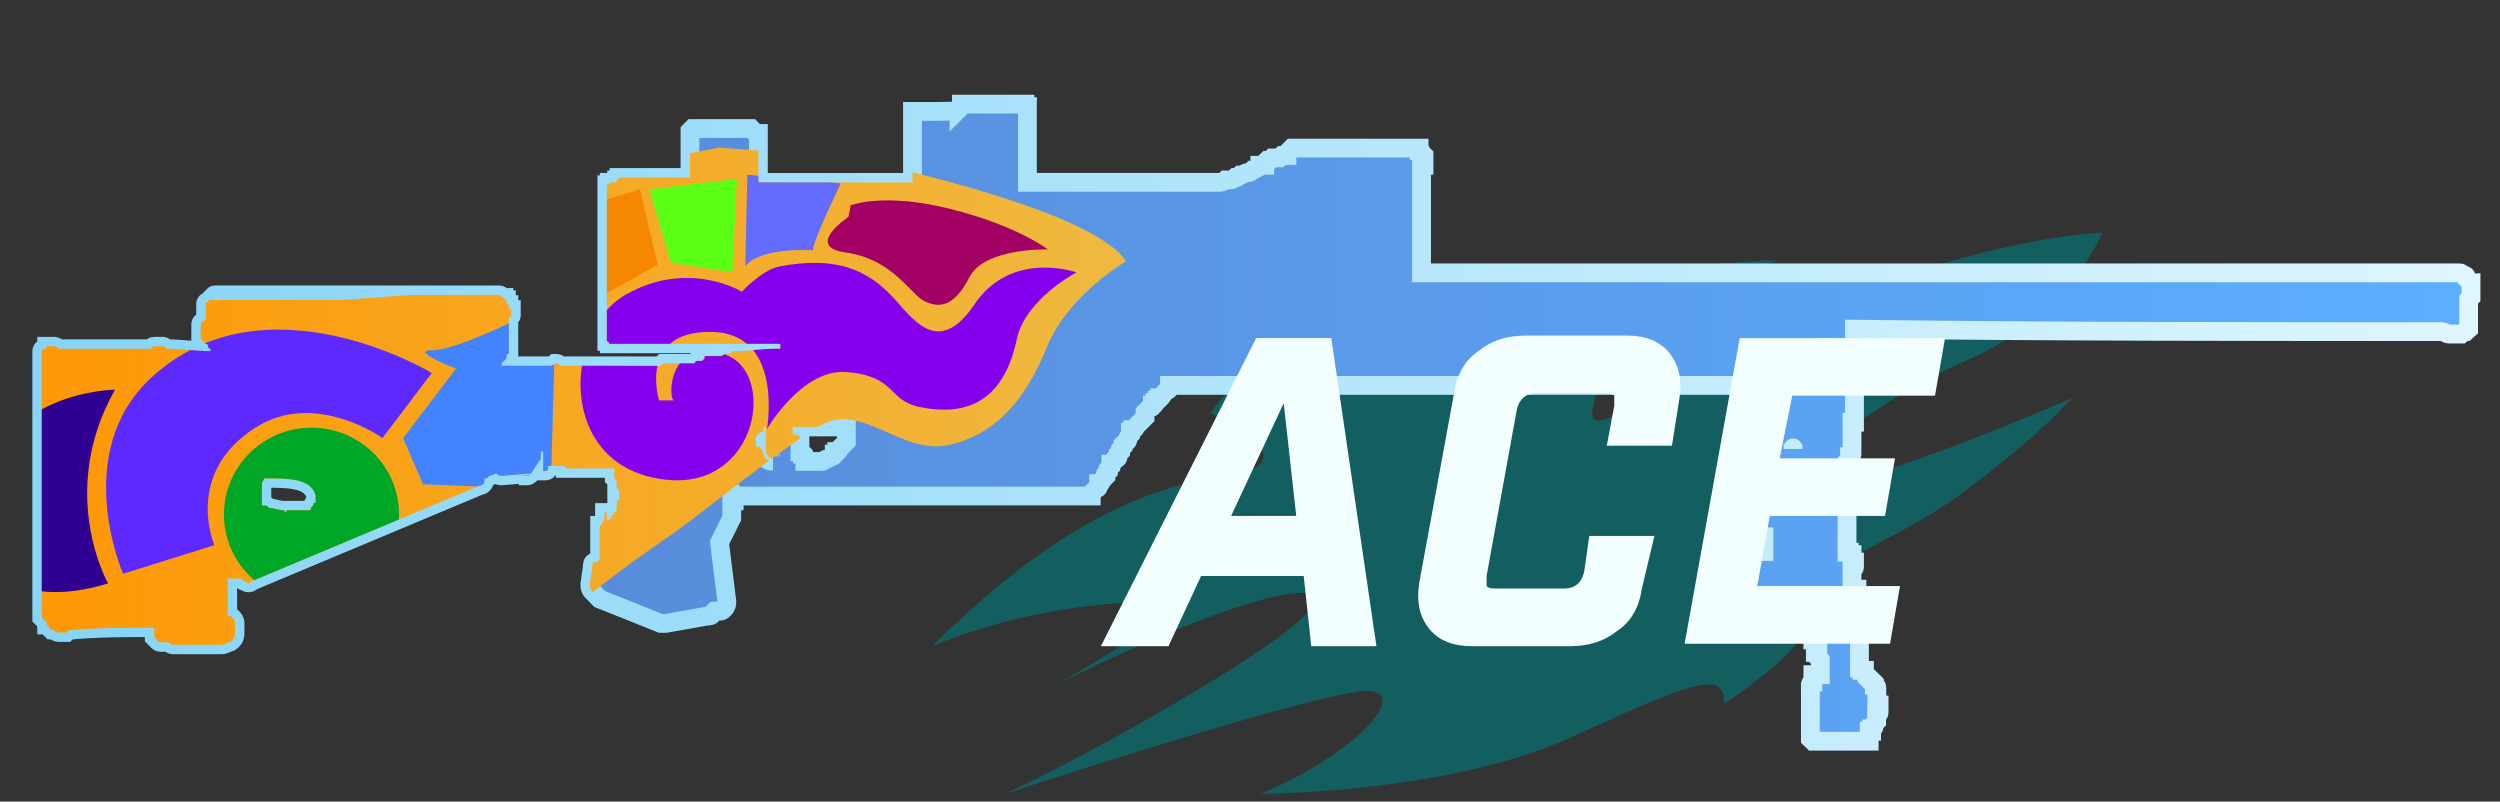 <?xml version="1.0" encoding="utf-8"?>
<!-- Generator: Adobe Illustrator 16.0.0, SVG Export Plug-In . SVG Version: 6.00 Build 0)  -->
<!DOCTYPE svg PUBLIC "-//W3C//DTD SVG 1.0//EN" "http://www.w3.org/TR/2001/REC-SVG-20010904/DTD/svg10.dtd">
<svg version="1.0" id="图层_1" xmlns="http://www.w3.org/2000/svg" xmlns:xlink="http://www.w3.org/1999/xlink" x="0px" y="0px"
	 width="99.8px" height="32px" viewBox="0 0 99.8 32" enable-background="new 0 0 99.8 32" xml:space="preserve">
<rect x="0" y="0" width="99.8" height="32" fill="#333333" stroke="none"/>
<path opacity="0.7" fill="#077272" enable-background="new    " d="M56.024,10.888c0,0-4.299,0.8-7.697,5.602
	c0,0,2.898,1.299,1.898,2.1c-1,0.802-5.398-0.398-12.999,7.199c0,0,3.1-1.397,7.298-1.699c4.201-0.301-1.1,2.5-2.299,3.199
	c0,0,7.798-3.897,10-3.601c2.199,0.3-7.8,6-12.1,8c0,0,13.1-4.3,14.6-4.1c1.5,0.198-0.801,2.6-4.398,4.1c0,0,7.5,0,12.5-2.3
	s6-2.602,6-1.3c0,0,4.396-2.802,3.1-3.802c-1.299-1,3.301-2.301,6.4-4.602c3.1-2.3,4.396-3.8,4.396-3.8s-7.498,3.301-9.799,3.399
	c-2.299,0.102,1.5-3.101,5.6-4.898c4.104-1.8,5.4-5.1,5.4-5.1s-5.6,0.2-12.799,3.8c-7.201,3.6-8,4.8-7.4,2.6
	c0.602-2.2,7.199-5.3,7.199-5.3s-9.199,0.2-13.4,3.5c-4.197,3.3-3-0.8-2.1-1.6C56.327,11.488,56.024,10.888,56.024,10.888z"/>
<linearGradient id="SVGID_1_" gradientUnits="userSpaceOnUse" x1="743.587" y1="579.07" x2="840.796" y2="579.07" gradientTransform="matrix(1 0 0 1 -741.92 -562.199)">
	<stop  offset="0" style="stop-color:#5782CE"/>
	<stop  offset="0.99" style="stop-color:#5CAEFF"/>
</linearGradient>
<linearGradient id="SVGID_2_" gradientUnits="userSpaceOnUse" x1="372.252" y1="-263.47" x2="469.971" y2="-263.47" gradientTransform="matrix(1 0 0 -1 -370.96 -246.6)">
	<stop  offset="0" style="stop-color:#86D4F7"/>
	<stop  offset="1" style="stop-color:#DEF6FF"/>
</linearGradient>
<path fill="url(#SVGID_1_)" stroke="url(#SVGID_2_)" stroke-width="0.75" stroke-miterlimit="10" d="M38.281,4.351
	C38.281,4.351,38.281,4.254,38.281,4.351c0.098-0.097,0.098-0.097,0.098-0.097V4.156h0.098h0.097l0,0c0.586,0,1.27,0,1.856,0h0.097
	c0.098,0,0.196,0,0.293,0c0.097,0,0.098,0,0.098,0s0,0.098,0.097,0.098l0,0c0,0,0,0,0,0.097c0,0,0,0,0,0.098c0,0.098,0,0,0,0.098
	v0.098v0.098l0,0l0,0c0,0,0,0,0,0.098c0,0.098,0,0.098,0,0.098s0,0,0,0.097l0,0c0,0,0,0,0,0.098c0,0,0,0,0,0.098s0,0.098,0,0.098
	s0,0,0,0.097l0,0c0,0,0,0,0,0.098c0,0,0,0,0,0.098c0,0,0,0,0,0.098c0,0.098,0,0,0,0.098l0,0l0,0v0.097c0,0,0,0,0,0.098
	c0,0,0,0,0,0.098l0,0c0,0,0,0,0,0.098c0,0.097,0,0,0,0.097c0,0,0,0,0,0.098c0,0.098,0,0.098,0,0.098l0,0v0.098c0,0,0,0,0,0.098
	c0,0,0,0,0,0.097V6.89l0,0v0.097v0.098c0,0,0,0,0,0.098l0,0c0,0,0,0,0,0.097l0,0c2.441,0,4.98,0,7.519,0c0,0,0,0,0.098,0l0,0
	c0.098,0,0.195,0,0.293-0.097c0,0,0.097,0,0.195,0c0.097,0,0.195-0.098,0.195-0.098c0.098,0,0.098,0,0.195-0.098
	c0.098,0,0.195-0.097,0.293-0.097c0.098,0,0.098,0,0.195-0.098c0,0,0.099,0,0.195-0.097c0.098,0,0.098-0.098,0.098-0.098
	c0.098,0,0.196,0,0.196,0s0,0,0-0.098l0.099-0.098h0.098l0.098-0.098c0.096,0,0.096,0,0.096,0s0.099,0,0.197,0l0.098-0.097
	c0,0,0,0,0.099,0c0,0,0,0,0.101,0l0,0V6.108c0,0,0,0,0.098-0.098l0.096-0.098h0.098l0,0c0.586,0,1.074,0,1.562,0l0,0
	c0.194,0,0.394,0,0.588,0l0,0c0.101,0,0.196,0,0.297,0l0,0c0.19,0,0.388,0,0.488,0l0,0c0.584,0,1.168,0,1.853,0c0,0,0,0,0.102,0
	h0.096V6.01c0,0,0.098,0,0.098,0.098c0,0,0,0,0.098,0.098l0,0c0,0,0,0,0,0.097c0,0.098,0,0,0,0.098c0,0,0,0,0,0.098v0.098l0,0
	c0,0,0,0-0.098,0c0,0.098,0,0.098,0,0.098s0,0,0,0.097c0,0,0,0,0,0.098l0,0c0,0,0,0,0,0.097v0.098c0,0,0,0,0,0.098
	c0,0.097,0,0,0,0.097v0.098v0.097v0.098v0.098c0,0.098,0,0.098,0,0.098v0.097v0.098v0.098V8.16v0.098v0.097c0,0.098,0,0.098,0,0.098
	s0,0,0,0.098v0.098v0.098v0.097V8.94v0.098c0,0,0,0,0,0.098v0.097v0.098c0,0.098,0,0.098,0,0.098s0,0,0,0.098
	c0,0.098,0,0.098,0,0.098v0.097V9.82v0.097v0.098c0,0,0,0,0,0.098v0.097v0.098v0.097v0.098c0,0.097,0,0.097,0,0.097v0.098v0.097
	v0.098c12.107,0,24.215,0,36.223,0c1.761,0,3.418,0,5.179,0c0.099,0,0.099,0,0.192,0.098c0.101,0,0.101,0,0.101,0.097l0,0
	l0.103,0.098c0,0,0,0.097,0.096,0.097v0.098c0,0.098,0,0.098,0,0.098v0.098v0.098v0.097v0.098l-0.096,0.098v0.098v0.098v0.098
	c0,0,0,0,0,0.098v0.098v0.098v0.098c0,0,0,0,0,0.098c0,0,0,0,0,0.097l0,0v0.098v0.097v0.098l-0.107,0.098
	c-0.098,0-0.195,0.097-0.195,0.097c-0.098,0-0.195,0-0.293,0s-0.098,0-0.195,0c-0.097,0-0.192-0.097-0.293-0.097
	c-7.811,0-15.621,0-23.432-0.098c0,0,0,0,0,0.098v0.097v0.098v0.097c0,0,0,0,0,0.098l0,0c0,0.097,0,0.097,0,0.097v0.098v0.098
	c0,0,0,0,0,0.097c0,0.098,0,0.098,0,0.098v0.097v0.098v0.098v0.098v0.098v0.097v0.098V14.9c0,0,0,0,0,0.098v0.098v0.293v0.098v0.098
	v0.098v0.097v0.098l0,0v0.097v0.098c0,0,0,0,0,0.097v0.684c0,0,0,0-0.1,0l0,0v0.1v0.098c0,0,0,0,0,0.096v0.101
	c0,0.099,0,0.099,0,0.099v0.096v0.098v0.1c0,0,0,0,0,0.098v0.097v0.099v0.1v0.096c0,0,0,0.098-0.1,0.098c0,0.101,0,0.101,0,0.101
	s0,0-0.099,0.1l0,0v0.095v0.098v0.1c0,0,0,0,0,0.096c0,0.099,0,0.195,0,0.293c0,0.099,0,0.195,0,0.293c0,0.101,0,0.195,0,0.293
	c0,0.101,0,0.101,0,0.195c0,0.1,0,0.195,0,0.293c0,0.1,0,0.195,0,0.295c0,0.101,0,0.193,0,0.293c0,0.101,0,0.195,0,0.195
	c0,0.098,0,0.193,0,0.293s0,0.195,0,0.295c0,0.098,0,0.193,0,0.293c0,0.098,0,0.193,0,0.193l0,0h0.099
	c0.002,0.096,0.1,0.096,0.1,0.096v0.098v0.099l0,0c0,0.098,0,0.098,0.1,0.098v0.099v0.098c0,0,0,0.098-0.1,0.098l0,0
	c0,0,0,0,0,0.098v0.099c0,0,0,0,0,0.099c0,0.098,0,0,0,0.098c0,0.1,0,0,0,0.1s0,0,0,0.1l0,0c0,0,0,0,0,0.099l0,0l0,0l0,0l0,0l0,0
	l0,0c0,0,0.1,0,0.1,0.098h0.098c0,0,0,0,0,0.099c0,0,0,0,0,0.1v0.098v0.092l0,0c0,0,0,0,0,0.099c0,0,0,0,0,0.098v0.101
	c0,0,0,0,0,0.1l0,0v0.094c0,0,0,0,0,0.098c0,0,0,0.099,0.099,0.099l0,0c0,0,0,0,0,0.101c0,0.098,0,0,0,0.098c0,0,0,0,0,0.1v0.098
	l0,0v0.094c0,0,0,0,0,0.099v0.099c0,0,0,0,0,0.1l0,0v0.098c0,0,0,0,0,0.1c0,0,0,0,0,0.099l0,0c0,0,0,0,0,0.097c0,0,0,0,0,0.102
	c0,0,0,0,0,0.098v0.092l0,0v0.098v0.097c0,0,0,0,0,0.103c0,0,0,0,0,0.098l0,0c0,0,0,0,0,0.1v0.094c0.098,0,0.098,0,0.098,0.096
	c0,0,0,0,0.101,0c0,0,0,0,0,0.103l0.098,0.099v0.098l0.1,0.098h0.098c0,0,0,0,0.099,0.096v0.099c0,0,0.101,0,0.101,0.098
	c0,0,0,0,0,0.099c0,0,0,0,0,0.098c0,0,0,0,0,0.1s0,0.1,0,0.1s0,0,0,0.099c0,0.097,0,0,0,0.097l0,0c0,0,0,0,0,0.102h0.09v0.098
	c0,0,0,0,0,0.098l0,0v0.101c0,0,0,0.098-0.099,0.098V28.6c0,0,0,0,0,0.098c0,0,0,0,0,0.102c0,0,0,0-0.1,0.098v0.097
	c0,0,0,0.1-0.099,0.1c0,0,0,0,0,0.097h-0.098c0,0,0,0,0,0.1c0,0.098,0,0.098,0,0.098s0,0,0,0.102l0,0c0,0,0,0,0,0.097
	c0,0,0,0-0.098,0h-0.096c0,0,0,0-0.099,0h-0.096c-0.587,0-1.173,0-1.761,0h-0.098c0,0,0,0-0.1-0.097c0,0,0,0,0-0.102
	c0-0.098,0-0.098,0-0.098s0,0,0-0.1c0,0,0,0,0-0.097l0,0v-0.1c0,0,0,0,0-0.101c0-0.096,0,0,0-0.096v-0.1c0,0,0,0,0-0.098l0,0
	c0,0,0,0,0-0.097c0-0.101,0-0.101,0-0.101v-0.1l0,0c0,0,0,0,0-0.1c0-0.096,0,0,0-0.096c0-0.099,0,0,0-0.099v-0.096v-0.097
	c0,0,0,0,0-0.1c0,0,0,0,0-0.1V27.52v-0.095l0,0v-0.098c0,0,0-0.101,0.1-0.101c0,0,0,0,0-0.098c0-0.1,0,0,0-0.1v-0.096l0,0
	c0,0,0,0,0.098,0h0.101h0.099l0,0l0,0l0,0v-0.097c0,0,0,0,0-0.101c0,0,0,0,0-0.098v-0.1v-0.094c0,0,0,0,0-0.098c0,0,0,0-0.099-0.101
	v-0.099c0,0,0,0,0-0.1c0,0,0,0-0.101,0c0,0,0,0,0-0.098c0-0.1,0-0.1,0-0.1c0-0.097,0-0.097,0-0.097l0,0c0,0,0,0,0-0.101
	c0,0,0-0.1-0.098-0.1v-0.09c0,0,0,0,0-0.098l0,0V25.27c0,0,0,0,0-0.099c0,0,0,0,0-0.099c0-0.1,0-0.1,0-0.1l0,0c0,0,0,0,0-0.1
	c0,0,0,0,0-0.098c0-0.099,0-0.099,0-0.099l0,0c0,0,0,0,0-0.098c0,0,0,0,0-0.101c0,0,0,0,0-0.1v-0.09h-0.1v-0.098c0,0,0,0,0-0.099
	c0,0,0,0,0-0.1l0,0c-0.586,0-1.17,0-1.76,0c0,0-0.096,0.1-0.193,0.1c-0.096,0-0.193,0-0.293,0h-0.098l0,0h-0.099
	c-0.098,0-0.098,0-0.194-0.1c0-0.099,0-0.099-0.099-0.099v-0.098c0-0.098,0-0.098,0-0.098v-0.098v-0.097v-0.099v-0.098v-0.098
	v-0.098V23c0,0,0,0,0-0.098v-0.098v-0.099c0-0.099,0-0.099,0-0.099V22.51v-0.098c0,0,0,0,0.099-0.098c0,0,0,0,0-0.101l0.098-0.101
	c0,0,0.098,0,0.098-0.098c0.195,0,0.391,0,0.588,0l0,0v-0.098c0-0.098,0-0.098,0-0.098v-0.09v-0.099v-0.098v-0.099
	c-0.193,0-0.389,0-0.588,0h-0.098c-0.094,0-0.094-0.098-0.094-0.098l0,0c0-0.098,0-0.098-0.098-0.098v-0.488v-0.098
	c0-0.1,0-0.1,0-0.1v-0.099v-0.099V20.26v-0.098c0,0,0,0,0.098-0.1l0,0c0,0,0-0.099-0.098-0.099v-0.098c0,0,0,0,0-0.099V19.67
	c0-0.1,0-0.1,0.098-0.1c0-0.098,0-0.098,0-0.098c0.098,0,0.098,0,0.195,0l0,0c0.098,0,0.194,0,0.293,0c0.098,0,0.194,0,0.293,0l0,0
	v-0.099v-0.099c0,0,0,0,0-0.096c0-0.102,0-0.102,0-0.102c0-0.098,0-0.098,0-0.098v-0.188v-0.097c0-0.102,0-0.102,0-0.102v-0.098
	v-0.098v-0.096v-0.099v-0.099V18.01c0-0.1,0-0.1,0-0.1s0,0,0-0.1v-0.099v-0.094v-0.101V17.42v-0.096c0,0,0,0,0-0.098
	c0,0,0,0,0-0.103h-0.099c-0.099,0-0.194-0.099-0.293-0.099c0,0,0-0.098-0.101-0.098l0,0l0,0l-0.096-0.096l-0.098-0.096v-0.098
	v-0.101l0,0v-0.097v-0.097v-0.098c0,0,0,0,0-0.099V16.05c0,0,0,0,0-0.098v-0.097c0,0,0,0,0-0.098V15.58c0,0,0-0.098-0.1-0.098
	c0,0,0,0,0-0.098l0,0c-7.617,0-15.234,0-22.848,0c-0.098,0-0.098,0-0.098,0l0,0v0.098c0,0,0,0.098-0.098,0.098l-0.097,0.098
	l-0.098,0.097c0,0,0,0.098-0.097,0.098c0,0,0,0.097-0.098,0.097c0,0.098-0.098,0.098-0.098,0.098c0,0.097,0,0.097-0.097,0.097
	c0,0.099,0,0.099-0.098,0.099l-0.097,0.098l-0.098,0.097v0.098v0.1c0,0,0,0-0.098,0.098l-0.096,0.096l-0.098,0.101
	c0,0,0,0-0.097,0.1c0,0.099-0.098,0.099-0.098,0.099s0,0.098-0.098,0.098v0.1c-0.098,0.096-0.098,0.096-0.098,0.193
	c0,0,0,0.1-0.098,0.1l-0.097,0.094v0.097l-0.098,0.099v0.1c0,0,0,0-0.098,0.096v0.098c0,0.1-0.098,0.1-0.098,0.1
	c-0.098,0-0.098,0.097-0.098,0.097s0,0.101-0.097,0.101v0.1c0,0,0,0-0.098,0.1v0.092l-0.098,0.099v0.098l-0.097,0.099l-0.098,0.098
	c0,0.098,0,0.098-0.097,0.098v0.098c0,0,0,0.101-0.098,0.101l-0.098,0.097c0,0,0,0-0.097,0.098c0,0,0,0,0,0.1
	c-0.488,0-1.075,0-1.563,0l0,0c-4.198,0-8.299,0-12.399,0c-0.098,0-0.196,0-0.293-0.1v0.098l0,0v0.098l0,0v0.098l0,0l0,0h-0.097l0,0
	l0,0v0.099l0,0l0,0l0,0v0.099l0,0l0,0l0,0l0,0v0.194l0,0l0,0l0,0l0,0l0,0l0,0l0,0l0,0l0,0l0,0v0.099l0,0l0,0v0.098l0,0l0,0v0.098
	l-0.488,0.977l0.292,2.345c0,0.098,0,0.194-0.098,0.293c-0.098,0.098-0.098,0.098-0.195,0.098c-0.098,0-0.098,0-0.195,0
	c0,0,0,0-0.098,0.099c0,0.098-0.098,0.098-0.195,0.098l-1.66,0.295c-0.097,0-0.097,0-0.195,0l-2.441-0.977
	c-0.098-0.101-0.098-0.101-0.195-0.197c0,0,0,0-0.098-0.098c-0.097-0.101-0.097-0.195-0.097-0.293l0.097-0.685
	c0-0.101,0-0.194,0.098-0.194c0.097,0,0.097,0,0.195-0.099v-0.783l0,0v-0.487l0,0l0,0l0,0v-0.099c0,0,0,0,0.098,0l0,0l0,0V20.85
	l0.097-0.096v-0.098l0,0l0,0l0,0l0,0l0,0v-0.098l0,0V20.46c0,0,0,0,0.098,0l0,0l0,0l0,0l0,0l0,0l0,0l0,0l0,0v0.293l0,0l0,0l0,0l0,0
	l0,0l0,0l0,0l0,0h0.097l0.098-0.099l0,0l0,0v-0.098h0.098l0,0l0,0l0,0l0,0v-0.098l0,0l0.098-0.098v-0.1l0,0l0,0l0,0l0,0l0,0l0,0l0,0
	l0,0l0,0v-0.099l0,0l0,0l0,0l0,0V20.07l0,0v-0.098l0,0l0,0c0,0,0,0,0.098,0l0,0l0,0l0,0l0,0l0,0v-0.099l0,0l0,0v-0.293l-0.098-0.099
	v-0.098l0,0v-0.098l0,0l0,0l0,0v-0.098l-0.098-0.099v-0.389l0,0H24.42c-0.488,0-0.878,0-1.367,0l0,0l0,0c-0.098,0-0.195,0-0.293,0
	c-0.098,0-0.098,0-0.195,0v-0.197l0,0v-0.293l0,0v0.101v0.096l0,0v0.098v0.098l0,0c-0.195,0-0.391,0-0.586,0l0,0l0,0l0,0l0,0l0,0
	l0,0l0,0c0,0,0,0-0.098,0l0,0l0,0l0,0v0.101l0,0l0,0l0,0c0,0.096-0.097,0.096-0.097,0.096l0,0l0,0c0,0,0,0-0.098,0v-0.978v0.099
	v0.101l0,0h-0.098l0,0c0,0.096,0,0.192,0,0.293l-0.391,0.584c-0.097,0.098-0.097,0.098-0.195,0.098s-0.195,0-0.293,0
	c0.488,0,0.488-0.098,0.488-0.098l-1.172,0.098c-0.097,0-0.097,0-0.195-0.098c-0.098,0-0.195,0.098-0.293,0.098l-0.097,0.098h-0.098
	v0.098c0,0.099-0.098,0.195-0.195,0.195l-9.08,3.807c-0.098,0.101-0.195,0.101-0.293,0c-0.098,0-0.098,0-0.098-0.1
	c-0.098,0-0.195,0-0.293,0c-0.098,0-0.195,0-0.293,0c0,0.1,0,0.1,0,0.1v0.101v0.099v0.098v0.098v0.098v0.099v0.098
	c0,0.099,0,0.099,0,0.195v0.098v0.099c0,0,0,0.1,0,0.194v0.099l0,0c0.098,0,0.098,0,0.195,0.098
	c0.098,0.096,0.098,0.195,0.098,0.195v0.391c0,0.1,0,0.195-0.098,0.293c-0.097,0.098-0.097,0.098-0.195,0.098l0,0
	c-0.098,0.096-0.195,0.096-0.293,0.096H6.939c-0.098,0-0.098,0-0.195-0.096c0,0,0,0-0.098,0H6.548c-0.098,0-0.098,0-0.098,0
	c-0.098,0-0.098,0-0.195-0.098l-0.098-0.098c0,0,0,0,0-0.098v-0.099c0-0.099,0-0.099,0-0.099s0,0,0-0.098
	c-1.074,0-2.246,0-3.319,0.098c-0.098,0-0.098,0-0.195,0.099c-0.098,0-0.195,0-0.293,0S2.155,25.15,2.057,25.15L1.96,25.053
	c0,0,0-0.1-0.098-0.1v-0.1c0,0,0-0.099-0.097-0.099c0,0,0,0-0.098-0.098v-0.099v-0.094c0,0,0,0,0-0.098V24.27v-0.098v-0.098v-0.098
	v-0.099c0,0,0,0,0-0.099c0-0.098,0-0.098,0-0.098v-0.098v-0.098c0,0,0,0,0-0.098V23.29v-0.099v-0.098V23v-0.098c0,0,0,0,0-0.098
	v-0.099v-0.099v0.099v-0.099V22.51c0-0.098,0-0.098,0-0.098v-0.098v-0.099v-0.098V22.02v-0.098v-0.098V21.73v-0.099v-0.098
	c0-0.099,0-0.099,0-0.099V21.34v-0.098c0,0,0,0,0-0.098c0-0.099,0-0.099,0-0.099c0-0.099,0-0.099,0-0.099V20.85c0,0,0,0,0-0.098
	v-0.098v-0.098v-0.099v-0.099v-0.098v-0.098V20.07c0-0.098,0-0.098,0-0.098c0-0.195,0-0.195,0-0.195s0,0,0-0.098v-0.099
	c0-0.099,0-0.099,0-0.099v-0.098v-0.098v-0.098c0,0,0,0,0-0.101c0-0.098,0-0.098,0-0.098c0-0.099,0-0.099,0-0.099v-0.096v-0.096
	c0-0.1,0-0.1,0-0.1v-0.099V18.41v-0.096v-0.101v-0.098V18.02c0-0.197,0-0.197,0-0.197s0,0,0-0.096v-0.098v-0.1v-0.098v-0.097V17.24
	c0,0,0,0,0-0.102V17.04v-0.097v-0.098V16.75c0-0.098,0-0.098,0-0.098v-0.1v-0.098v-0.097V16.26v-0.099v-0.097
	c0-0.098,0-0.195,0-0.195v-0.098v-0.097V15.58v-0.098v-0.098v-0.098v-0.097v-0.098v-0.098c0-0.098,0-0.098,0-0.098v-0.098
	c0-0.098,0-0.098,0-0.098v-0.097v-0.098v-0.098V14.31v-0.098v-0.097v-0.098c0,0,0-0.097,0.098-0.097c0.097,0,0.097,0,0.097-0.098
	c0.098,0,0.195,0,0.293,0l0,0c0,0,0.098,0,0.195,0.098h0.098h0.097l0,0c1.172,0,2.246,0,3.417,0H6.06c0,0,0-0.098,0.098-0.098
	c0.098,0,0.195,0,0.293,0l0,0c0.098,0,0.098,0,0.195,0.098c0.586,0,1.172,0.097,1.757,0.097c0,0,0,0,0-0.097l0,0
	c0,0-0.098,0-0.098-0.098c0,0,0-0.098-0.097-0.098L8.11,13.627l-0.097-0.098v-0.097v-0.098v-0.097v-0.098v-0.098
	c0-0.097,0-0.097,0-0.097s0-0.098,0.097-0.098l0.098-0.097V12.65v-0.098v-0.098v-0.098V12.26c0,0,0,0,0-0.098s0-0.098,0.097-0.098
	c0,0,0-0.098,0.098-0.098l0,0c0,0,0-0.098,0.098-0.098c0,0,0-0.098,0.097-0.098h0.098h0.097l0,0c3.71,0,7.42,0,11.131,0
	c0.097,0,0.097,0.098,0.195,0.098c0,0.098,0.097,0.098,0.097,0.098v0.098c0,0,0,0.098,0.098,0.098l0,0c0,0,0,0,0,0.098
	c0,0,0,0.098,0.098,0.098v0.098v0.098c0,0.098,0,0.098-0.098,0.098c0,0,0,0,0,0.098v0.097l0,0v0.098c0,0.097,0,0.097,0,0.097v0.098
	c0,0,0,0,0,0.098c0,0,0,0,0,0.097v0.098c0,0.097,0,0.097,0,0.097s0,0,0,0.098v0.097v0.098l0,0v0.098c0,0.097,0,0.097,0,0.097v0.098
	l0,0l0,0c-0.098,0-0.098,0.097-0.098,0.097c0,0.098,0,0.098,0,0.098l-0.097,0.098l-0.098,0.098l0,0v0.098l0,0l0,0
	c0.586,0,1.172,0,1.758,0l0,0c0,0,0,0,0.097,0l0,0c0.098,0,0.195,0,0.293-0.098c0.098,0,0.098,0,0.195,0.098
	c0.097,0,0.195,0,0.293,0c0.195,0,0.391,0,0.488,0c0.098,0,0.196,0,0.293,0c0,0,0,0,0.098,0h0.097l0,0c0,0,0.098,0,0.195,0l0,0
	h0.098l0,0h0.098l0,0h0.097l0,0h0.098c0,0,0,0,0.097,0l0,0l0,0c0,0,0,0,0.098,0l0,0l0,0l0,0h0.098l0,0h0.098h0.098l0,0l0,0l0,0l0,0
	h0.097c0,0,0,0,0.098,0l0,0l0,0l0,0l0,0h0.098l0,0H25.1l0,0l0,0h0.098l0,0l0,0c0.098,0,0.098,0,0.195,0l0,0h0.098h0.098l0,0l0,0l0,0
	c0,0,0,0,0.098,0s0.098,0,0.098,0h0.097l0,0l0,0l0,0c0.098,0,0.098,0,0.098,0s0,0,0.097,0l0,0h0.098l0,0c0,0,0,0,0.098,0l0,0
	c0.097,0,0.097,0,0.097,0l0,0l0.098-0.098h0.097c0,0,0,0,0.098,0l0,0l0,0l0,0l0,0c0,0,0,0,0.097,0c0.098,0,0.098,0,0.098,0h0.098
	l0,0l0,0c0.098,0,0.098,0,0.098,0s0,0,0.098,0l0,0l0,0l0,0l0,0l0,0c0,0,0,0,0.097,0l0,0l0,0l0,0c0,0,0,0,0.098,0l0,0l0,0l0,0l0,0
	l0,0l0,0l0,0c0,0,0,0,0.097,0l0,0l0,0l0,0c0,0,0,0,0.098,0c0,0,0,0,0.098,0l0,0c0,0,0,0,0.098,0l0,0c0,0,0-0.098,0.098-0.098
	c0,0,0,0,0.097,0h0.098l0.098-0.098c0,0,0,0,0-0.098c0,0,0,0,0.098,0h0.097l0,0l0,0c0,0,0,0,0.098,0l0,0l0,0l0,0l0,0
	c0,0,0,0,0.098,0h0.098l0,0h0.098h0.097c0.098-0.097,0.195-0.097,0.293-0.097c0,0,0.098,0,0.098-0.098c0.097,0,0.097,0,0.097,0
	c0.585,0,1.172-0.097,1.66-0.097c0.098,0,0.098,0,0.195,0c0,0,0,0,0-0.098c0-0.098,0-0.098,0-0.098c-1.562,0-3.027,0-4.589,0l0,0
	H26.47c0,0,0,0-0.098,0c-0.195,0-0.39,0-0.585,0c-0.391,0-0.781,0-1.172,0l0,0h-0.098l0,0c0,0-0.098,0-0.195,0
	c0,0,0-0.097-0.097-0.097l0,0V13.53c0,0,0,0,0-0.097v-0.098c0,0,0,0,0-0.097l0,0c0,0,0,0,0-0.098v-0.098v-0.097l0,0v-0.098
	c0,0,0,0,0-0.097c0,0,0,0,0-0.098v-0.098l0,0v-0.098c0,0,0,0,0-0.098c0,0,0,0,0-0.098c0-0.098,0,0,0-0.098l0,0v-0.098
	c0,0,0,0,0-0.098v-0.098l0,0V11.77v-0.097c0,0,0,0,0-0.098c0,0,0,0,0-0.098V7.866l0,0c0-0.097,0-0.097,0-0.097V7.671V7.475V7.378
	c0.097,0,0.097,0,0.097-0.098c0,0,0.098,0,0.195,0l0,0c0,0,0,0,0.098,0l0,0l0,0c0,0,0,0,0-0.097c0,0,0.098,0,0.098-0.098l0,0h0.097
	l0,0c0.879,0,1.757,0,2.734,0l0,0V6.987l0,0c0,0,0,0,0-0.097c0,0,0,0,0-0.098V6.695l0,0c0,0,0,0,0-0.098c0,0,0,0,0-0.098V6.401
	V6.304l0,0V6.207c0,0,0,0,0-0.098V6.011c0,0,0,0,0-0.098l0,0V5.816c0,0,0,0,0-0.098V5.62l0,0c0,0,0,0,0-0.098s0-0.098,0-0.098
	s0,0,0-0.097V5.23l0,0c0,0,0,0,0.098-0.098l0,0c0,0,0,0,0.098,0c0,0,0,0,0.098,0l0,0c0.684,0,1.367,0,2.05,0c0,0,0,0,0.098,0l0,0
	l0,0L30.08,5.23c0,0,0,0,0.097,0.098c0,0,0,0,0.098,0c0,0,0,0,0,0.097c0,0,0,0,0,0.098V5.62v0.098l0,0c0,0,0,0,0,0.098
	c0,0,0,0,0,0.097v0.098c0,0,0,0,0,0.098l0,0c0,0.098,0,0.098,0,0.098s0,0,0,0.097v0.098l0,0V6.5v0.098c0,0,0,0,0,0.098v0.097l0,0
	c0,0,0,0,0,0.098c0,0.097,0,0.097,0,0.097s0,0,0,0.098s0,0.098,0,0.098l0,0c0,0,0,0,0,0.097c2.05,0,4.198,0,6.151,0l0,0V7.183l0,0
	c0,0,0,0,0-0.098c0,0,0,0,0-0.098V6.89l0,0c0,0,0,0,0-0.098c0,0,0,0,0-0.097V6.597V6.499l0,0V6.401c0,0,0,0,0-0.098V6.207
	c0,0,0,0,0-0.098l0,0V6.011c0,0,0,0,0-0.098V5.816l0,0c0,0,0,0,0-0.098c0-0.098,0-0.098,0-0.098s0,0,0-0.098V5.425l0,0
	c0,0,0,0,0-0.097c0-0.098,0-0.098,0-0.098s0,0,0-0.098V5.034l0,0c0,0,0,0,0-0.097c0-0.098,0,0,0-0.098c0-0.098,0,0,0-0.098V4.644
	c0,0,0,0,0-0.098c0,0,0,0,0-0.098C38.183,4.449,38.183,4.449,38.281,4.351L38.281,4.351z M71.576,17.922
	C71.576,17.922,71.576,17.824,71.576,17.922c0-0.098,0-0.098,0-0.193C71.576,17.824,71.576,17.824,71.576,17.922
	C71.576,17.824,71.576,17.922,71.576,17.922L71.576,17.922z M31.934,17.434v0.099v0.1v0.099c0,0,0,0,0,0.096
	c0,0.098,0,0.098,0,0.098s0,0,0,0.102l0,0c0.098,0,0.098,0.099,0.098,0.099s0.098,0,0.098,0.099v0.098v0.098
	c0.097,0,0.195,0,0.292,0c0.097,0,0.098,0,0.195,0l0,0c0,0,0.098,0,0.195,0c0.098,0,0.098-0.098,0.196-0.098
	c0.098,0,0.098-0.098,0.195-0.098c0,0,0.097,0,0.097-0.099c0,0,0.098,0,0.098-0.099l0,0c0.097,0,0.097-0.102,0.097-0.102
	l0.098-0.098l0.098-0.096l0.097-0.101c0-0.101,0-0.101,0-0.101v-0.098v-0.096v-0.098v-0.098v-0.097c-0.683,0-1.464,0-2.147,0l0,0
	v0.097c0,0,0,0,0,0.1v0.1C31.934,17.338,31.934,17.434,31.934,17.434z M30.86,18.41c-0.097,0-0.097-0.096-0.097-0.096l-0.098-0.101
	c0,0,0-0.101-0.098-0.101v-0.098V17.92v-0.096c0,0,0,0,0-0.096V17.63c0,0,0-0.101,0-0.196v-0.097V17.24v-0.1c0,0,0,0,0-0.097H30.47
	c0,0,0,0,0,0.097v0.1l0,0h-0.098l0,0l-0.097,0.098l-0.098,0.096v0.099v0.1v0.099v0.096h0.098c0,0,0.097,0,0.097,0.098l0.098,0.102
	c0,0.099,0,0.099,0,0.099l0,0C30.567,18.41,30.763,18.41,30.86,18.41L30.86,18.41z M25.002,16.752c0.098,0,0.195,0,0.293,0h0.097
	l0,0c-0.097,0-0.097,0-0.195,0C25.197,16.752,25.1,16.752,25.002,16.752L25.002,16.752z M26.076,17.24L26.076,17.24h-0.097l0,0
	H26.076z M10.551,19.094C10.551,19.191,10.551,19.191,10.551,19.094C10.551,19.191,10.551,19.191,10.551,19.094l-0.097,0.195
	c0,0,0,0,0,0.098v0.098v0.099v0.099c0,0,0,0,0,0.098s0,0,0,0.098v-0.098c0,0,0,0,0,0.098c0,0,0,0,0,0.1l0,0c0,0,0,0,0,0.101l0,0
	c0,0,0,0,0,0.098l0,0h0.097c0.098,0,0.098,0,0.195,0.099c0.196,0,0.391,0.098,0.586,0.098l0.098,0.094v-0.098l0,0h0.097l0,0l0,0
	h0.098l0,0l0,0l0,0h0.097l0,0l0,0l0,0c0,0,0,0,0.098,0l0,0l0,0l0,0l0,0l0,0l0,0l0,0l0,0h0.098h0.098c0,0,0,0,0.098,0h0.097l0,0
	c0,0,0,0,0.098,0l0,0h0.098c0,0,0,0,0-0.098l0.098-0.099c0-0.101,0-0.101,0.098-0.101v-0.098v-0.098c0,0,0,0,0-0.098l0,0
	C12.407,19.094,11.528,19.094,10.551,19.094L10.551,19.094C10.649,19.094,10.649,19.094,10.551,19.094z M6.939,25.246H6.841H6.939
	L6.939,25.246z M24.026,24.27L24.026,24.27L24.026,24.27L24.026,24.27z"/>
<g>
	<g>
		<defs>
			<path id="SVGID_3_" d="M38.281,4.351C38.281,4.351,38.281,4.254,38.281,4.351c0.098-0.097,0.098-0.097,0.098-0.097V4.156h0.098
				h0.097l0,0c0.586,0,1.27,0,1.856,0h0.097c0.098,0,0.196,0,0.293,0c0.097,0,0.098,0,0.098,0s0,0.098,0.097,0.098l0,0
				c0,0,0,0,0,0.097c0,0,0,0,0,0.098c0,0.098,0,0,0,0.098v0.098v0.098l0,0l0,0c0,0,0,0,0,0.098c0,0.098,0,0.098,0,0.098s0,0,0,0.097
				l0,0c0,0,0,0,0,0.098c0,0,0,0,0,0.098s0,0.098,0,0.098s0,0,0,0.097l0,0c0,0,0,0,0,0.098c0,0,0,0,0,0.098c0,0,0,0,0,0.098
				c0,0.098,0,0,0,0.098l0,0l0,0v0.097c0,0,0,0,0,0.098c0,0,0,0,0,0.098l0,0c0,0,0,0,0,0.098c0,0.097,0,0,0,0.097c0,0,0,0,0,0.098
				c0,0.098,0,0.098,0,0.098l0,0v0.098c0,0,0,0,0,0.098c0,0,0,0,0,0.097V6.89l0,0v0.097v0.098c0,0,0,0,0,0.098l0,0c0,0,0,0,0,0.097
				l0,0c2.441,0,4.98,0,7.519,0c0,0,0,0,0.098,0l0,0c0.098,0,0.195,0,0.293-0.097c0,0,0.097,0,0.195,0
				c0.097,0,0.195-0.098,0.195-0.098c0.098,0,0.098,0,0.195-0.098c0.098,0,0.195-0.097,0.293-0.097c0.098,0,0.098,0,0.195-0.098
				c0,0,0.099,0,0.195-0.097c0.098,0,0.098-0.098,0.098-0.098c0.098,0,0.196,0,0.196,0s0,0,0-0.098l0.099-0.098h0.098l0.098-0.098
				c0.096,0,0.096,0,0.096,0s0.099,0,0.197,0l0.098-0.097c0,0,0,0,0.099,0c0,0,0,0,0.101,0l0,0V6.108c0,0,0,0,0.098-0.098
				l0.096-0.098h0.098l0,0c0.586,0,1.074,0,1.562,0l0,0c0.194,0,0.394,0,0.588,0l0,0c0.101,0,0.196,0,0.297,0l0,0
				c0.19,0,0.388,0,0.488,0l0,0c0.584,0,1.168,0,1.853,0c0,0,0,0,0.102,0h0.096V6.01c0,0,0.098,0,0.098,0.098c0,0,0,0,0.098,0.098
				l0,0c0,0,0,0,0,0.097c0,0.098,0,0,0,0.098c0,0,0,0,0,0.098v0.098l0,0c0,0,0,0-0.098,0c0,0.098,0,0.098,0,0.098s0,0,0,0.097
				c0,0,0,0,0,0.098l0,0c0,0,0,0,0,0.097v0.098c0,0,0,0,0,0.098c0,0.097,0,0,0,0.097v0.098v0.097v0.098v0.098
				c0,0.098,0,0.098,0,0.098v0.097v0.098v0.098V8.16v0.098v0.097c0,0.098,0,0.098,0,0.098s0,0,0,0.098v0.098v0.098v0.097V8.94v0.098
				c0,0,0,0,0,0.098v0.097v0.098c0,0.098,0,0.098,0,0.098s0,0,0,0.098c0,0.098,0,0.098,0,0.098v0.097V9.82v0.097v0.098
				c0,0,0,0,0,0.098v0.097v0.098v0.097v0.098c0,0.097,0,0.097,0,0.097v0.098v0.097v0.098c12.107,0,24.215,0,36.223,0
				c1.761,0,3.418,0,5.179,0c0.099,0,0.099,0,0.192,0.098c0.101,0,0.101,0,0.101,0.097l0,0l0.103,0.098c0,0,0,0.097,0.096,0.097
				v0.098c0,0.098,0,0.098,0,0.098v0.098v0.098v0.097v0.098l-0.096,0.098v0.098v0.098v0.098c0,0,0,0,0,0.098v0.098v0.098v0.098
				c0,0,0,0,0,0.098c0,0,0,0,0,0.097l0,0v0.098v0.097v0.098l-0.107,0.098c-0.098,0-0.195,0.097-0.195,0.097
				c-0.098,0-0.195,0-0.293,0s-0.098,0-0.195,0c-0.097,0-0.192-0.097-0.293-0.097c-7.811,0-15.621,0-23.432-0.098c0,0,0,0,0,0.098
				v0.097v0.098v0.097c0,0,0,0,0,0.098l0,0c0,0.097,0,0.097,0,0.097v0.098v0.098c0,0,0,0,0,0.097c0,0.098,0,0.098,0,0.098v0.097
				v0.098v0.098v0.098v0.098v0.097v0.098V14.9c0,0,0,0,0,0.098v0.098v0.293v0.098v0.098v0.098v0.097v0.098l0,0v0.097v0.098
				c0,0,0,0,0,0.097v0.684c0,0,0,0-0.1,0l0,0v0.1v0.098c0,0,0,0,0,0.096v0.101c0,0.099,0,0.099,0,0.099v0.096v0.098v0.1
				c0,0,0,0,0,0.098v0.097v0.099v0.1v0.096c0,0,0,0.098-0.1,0.098c0,0.101,0,0.101,0,0.101s0,0-0.099,0.1l0,0v0.095v0.098v0.1
				c0,0,0,0,0,0.096c0,0.099,0,0.195,0,0.293c0,0.099,0,0.195,0,0.293c0,0.101,0,0.195,0,0.293c0,0.101,0,0.101,0,0.195
				c0,0.1,0,0.195,0,0.293c0,0.1,0,0.195,0,0.295c0,0.101,0,0.193,0,0.293c0,0.101,0,0.195,0,0.195c0,0.098,0,0.193,0,0.293
				s0,0.195,0,0.295c0,0.098,0,0.193,0,0.293c0,0.098,0,0.193,0,0.193l0,0h0.099c0.002,0.096,0.1,0.096,0.1,0.096v0.098v0.099l0,0
				c0,0.098,0,0.098,0.1,0.098v0.099v0.098c0,0,0,0.098-0.1,0.098l0,0c0,0,0,0,0,0.098v0.099c0,0,0,0,0,0.099c0,0.098,0,0,0,0.098
				c0,0.1,0,0,0,0.1s0,0,0,0.1l0,0c0,0,0,0,0,0.099l0,0l0,0l0,0l0,0l0,0l0,0c0,0,0.1,0,0.1,0.098h0.098c0,0,0,0,0,0.099
				c0,0,0,0,0,0.1v0.098v0.092l0,0c0,0,0,0,0,0.099c0,0,0,0,0,0.098v0.101c0,0,0,0,0,0.1l0,0v0.094c0,0,0,0,0,0.098
				c0,0,0,0.099,0.099,0.099l0,0c0,0,0,0,0,0.101c0,0.098,0,0,0,0.098c0,0,0,0,0,0.1v0.098l0,0v0.094c0,0,0,0,0,0.099v0.099
				c0,0,0,0,0,0.1l0,0v0.098c0,0,0,0,0,0.1c0,0,0,0,0,0.099l0,0c0,0,0,0,0,0.097c0,0,0,0,0,0.102c0,0,0,0,0,0.098v0.092l0,0v0.098
				v0.097c0,0,0,0,0,0.103c0,0,0,0,0,0.098l0,0c0,0,0,0,0,0.1v0.094c0.098,0,0.098,0,0.098,0.096c0,0,0,0,0.101,0c0,0,0,0,0,0.103
				l0.098,0.099v0.098l0.1,0.098h0.098c0,0,0,0,0.099,0.096v0.099c0,0,0.101,0,0.101,0.098c0,0,0,0,0,0.099c0,0,0,0,0,0.098
				c0,0,0,0,0,0.1s0,0.1,0,0.1s0,0,0,0.099c0,0.097,0,0,0,0.097l0,0c0,0,0,0,0,0.102h0.09v0.098c0,0,0,0,0,0.098l0,0v0.101
				c0,0,0,0.098-0.099,0.098V28.6c0,0,0,0,0,0.098c0,0,0,0,0,0.102c0,0,0,0-0.1,0.098v0.097c0,0,0,0.1-0.099,0.1c0,0,0,0,0,0.097
				h-0.098c0,0,0,0,0,0.1c0,0.098,0,0.098,0,0.098s0,0,0,0.102l0,0c0,0,0,0,0,0.097c0,0,0,0-0.098,0h-0.096c0,0,0,0-0.099,0h-0.096
				c-0.587,0-1.173,0-1.761,0h-0.098c0,0,0,0-0.1-0.097c0,0,0,0,0-0.102c0-0.098,0-0.098,0-0.098s0,0,0-0.1c0,0,0,0,0-0.097l0,0
				v-0.1c0,0,0,0,0-0.101c0-0.096,0,0,0-0.096v-0.1c0,0,0,0,0-0.098l0,0c0,0,0,0,0-0.097c0-0.101,0-0.101,0-0.101v-0.1l0,0
				c0,0,0,0,0-0.1c0-0.096,0,0,0-0.096c0-0.099,0,0,0-0.099v-0.096v-0.097c0,0,0,0,0-0.1c0,0,0,0,0-0.1V27.52v-0.095l0,0v-0.098
				c0,0,0-0.101,0.1-0.101c0,0,0,0,0-0.098c0-0.1,0,0,0-0.1v-0.096l0,0c0,0,0,0,0.098,0h0.101h0.099l0,0l0,0l0,0v-0.097
				c0,0,0,0,0-0.101c0,0,0,0,0-0.098v-0.1v-0.094c0,0,0,0,0-0.098c0,0,0,0-0.099-0.101v-0.099c0,0,0,0,0-0.1c0,0,0,0-0.101,0
				c0,0,0,0,0-0.098c0-0.1,0-0.1,0-0.1c0-0.097,0-0.097,0-0.097l0,0c0,0,0,0,0-0.101c0,0,0-0.1-0.098-0.1v-0.09c0,0,0,0,0-0.098l0,0
				V25.27c0,0,0,0,0-0.099c0,0,0,0,0-0.099c0-0.1,0-0.1,0-0.1l0,0c0,0,0,0,0-0.1c0,0,0,0,0-0.098c0-0.099,0-0.099,0-0.099l0,0
				c0,0,0,0,0-0.098c0,0,0,0,0-0.101c0,0,0,0,0-0.1v-0.09h-0.1v-0.098c0,0,0,0,0-0.099c0,0,0,0,0-0.1l0,0c-0.586,0-1.17,0-1.76,0
				c0,0-0.096,0.1-0.193,0.1c-0.096,0-0.193,0-0.293,0h-0.098l0,0h-0.099c-0.098,0-0.098,0-0.194-0.1c0-0.099,0-0.099-0.099-0.099
				v-0.098c0-0.098,0-0.098,0-0.098v-0.098v-0.097v-0.099v-0.098v-0.098v-0.098V23c0,0,0,0,0-0.098v-0.098v-0.099
				c0-0.099,0-0.099,0-0.099V22.51v-0.098c0,0,0,0,0.099-0.098c0,0,0,0,0-0.101l0.098-0.101c0,0,0.098,0,0.098-0.098
				c0.195,0,0.391,0,0.588,0l0,0v-0.098c0-0.098,0-0.098,0-0.098v-0.09v-0.099v-0.098v-0.099c-0.193,0-0.389,0-0.588,0h-0.098
				c-0.094,0-0.094-0.098-0.094-0.098l0,0c0-0.098,0-0.098-0.098-0.098v-0.488v-0.098c0-0.1,0-0.1,0-0.1v-0.099v-0.099V20.26v-0.098
				c0,0,0,0,0.098-0.1l0,0c0,0,0-0.099-0.098-0.099v-0.098c0,0,0,0,0-0.099V19.67c0-0.1,0-0.1,0.098-0.1c0-0.098,0-0.098,0-0.098
				c0.098,0,0.098,0,0.195,0l0,0c0.098,0,0.194,0,0.293,0c0.098,0,0.194,0,0.293,0l0,0v-0.099v-0.099c0,0,0,0,0-0.096
				c0-0.102,0-0.102,0-0.102c0-0.098,0-0.098,0-0.098v-0.188v-0.097c0-0.102,0-0.102,0-0.102v-0.098v-0.098v-0.096v-0.099v-0.099
				V18.01c0-0.1,0-0.1,0-0.1s0,0,0-0.1v-0.099v-0.094v-0.101V17.42v-0.096c0,0,0,0,0-0.098c0,0,0,0,0-0.103h-0.099
				c-0.099,0-0.194-0.099-0.293-0.099c0,0,0-0.098-0.101-0.098l0,0l0,0l-0.096-0.096l-0.098-0.096v-0.098v-0.101l0,0v-0.097v-0.097
				v-0.098c0,0,0,0,0-0.099V16.05c0,0,0,0,0-0.098v-0.097c0,0,0,0,0-0.098V15.58c0,0,0-0.098-0.1-0.098c0,0,0,0,0-0.098l0,0
				c-7.617,0-15.234,0-22.848,0c-0.098,0-0.098,0-0.098,0l0,0v0.098c0,0,0,0.098-0.098,0.098l-0.097,0.098l-0.098,0.097
				c0,0,0,0.098-0.097,0.098c0,0,0,0.097-0.098,0.097c0,0.098-0.098,0.098-0.098,0.098c0,0.097,0,0.097-0.097,0.097
				c0,0.099,0,0.099-0.098,0.099l-0.097,0.098l-0.098,0.097v0.098v0.1c0,0,0,0-0.098,0.098l-0.096,0.096l-0.098,0.101
				c0,0,0,0-0.097,0.1c0,0.099-0.098,0.099-0.098,0.099s0,0.098-0.098,0.098v0.1c-0.098,0.096-0.098,0.096-0.098,0.193
				c0,0,0,0.1-0.098,0.1l-0.097,0.094v0.097l-0.098,0.099v0.1c0,0,0,0-0.098,0.096v0.098c0,0.1-0.098,0.1-0.098,0.1
				c-0.098,0-0.098,0.097-0.098,0.097s0,0.101-0.097,0.101v0.1c0,0,0,0-0.098,0.1v0.092l-0.098,0.099v0.098l-0.097,0.099
				l-0.098,0.098c0,0.098,0,0.098-0.097,0.098v0.098c0,0,0,0.101-0.098,0.101l-0.098,0.097c0,0,0,0-0.097,0.098c0,0,0,0,0,0.1
				c-0.488,0-1.075,0-1.563,0l0,0c-4.198,0-8.299,0-12.399,0c-0.098,0-0.196,0-0.293-0.1v0.098l0,0v0.098l0,0v0.098l0,0l0,0h-0.097
				l0,0l0,0v0.099l0,0l0,0l0,0v0.099l0,0l0,0l0,0l0,0v0.194l0,0l0,0l0,0l0,0l0,0l0,0l0,0l0,0l0,0l0,0v0.099l0,0l0,0v0.098l0,0l0,0
				v0.098l-0.488,0.977l0.292,2.345c0,0.098,0,0.194-0.098,0.293c-0.098,0.098-0.098,0.098-0.195,0.098c-0.098,0-0.098,0-0.195,0
				c0,0,0,0-0.098,0.099c0,0.098-0.098,0.098-0.195,0.098l-1.66,0.295c-0.097,0-0.097,0-0.195,0l-2.441-0.977
				c-0.098-0.101-0.098-0.101-0.195-0.197c0,0,0,0-0.098-0.098c-0.097-0.101-0.097-0.195-0.097-0.293l0.097-0.685
				c0-0.101,0-0.194,0.098-0.194c0.097,0,0.097,0,0.195-0.099v-0.783l0,0v-0.487l0,0l0,0l0,0v-0.099c0,0,0,0,0.098,0l0,0l0,0V20.85
				l0.097-0.096v-0.098l0,0l0,0l0,0l0,0l0,0v-0.098l0,0V20.46c0,0,0,0,0.098,0l0,0l0,0l0,0l0,0l0,0l0,0l0,0l0,0v0.293l0,0l0,0l0,0
				l0,0l0,0l0,0l0,0l0,0h0.097l0.098-0.099l0,0l0,0v-0.098h0.098l0,0l0,0l0,0l0,0v-0.098l0,0l0.098-0.098v-0.1l0,0l0,0l0,0l0,0l0,0
				l0,0l0,0l0,0l0,0v-0.099l0,0l0,0l0,0l0,0V20.07l0,0v-0.098l0,0l0,0c0,0,0,0,0.098,0l0,0l0,0l0,0l0,0l0,0v-0.099l0,0l0,0v-0.293
				l-0.098-0.099v-0.098l0,0v-0.098l0,0l0,0l0,0v-0.098l-0.098-0.099v-0.389l0,0H24.42c-0.488,0-0.878,0-1.367,0l0,0l0,0
				c-0.098,0-0.195,0-0.293,0c-0.098,0-0.098,0-0.195,0v-0.197l0,0v-0.293l0,0v0.101v0.096l0,0v0.098v0.098l0,0
				c-0.195,0-0.391,0-0.586,0l0,0l0,0l0,0l0,0l0,0l0,0l0,0c0,0,0,0-0.098,0l0,0l0,0l0,0v0.101l0,0l0,0l0,0
				c0,0.096-0.097,0.096-0.097,0.096l0,0l0,0c0,0,0,0-0.098,0v-0.978v0.099v0.101l0,0h-0.098l0,0c0,0.096,0,0.192,0,0.293
				l-0.391,0.584c-0.097,0.098-0.097,0.098-0.195,0.098s-0.195,0-0.293,0c0.488,0,0.488-0.098,0.488-0.098l-1.172,0.098
				c-0.097,0-0.097,0-0.195-0.098c-0.098,0-0.195,0.098-0.293,0.098l-0.097,0.098h-0.098v0.098c0,0.099-0.098,0.195-0.195,0.195
				l-9.08,3.807c-0.098,0.101-0.195,0.101-0.293,0c-0.098,0-0.098,0-0.098-0.1c-0.098,0-0.195,0-0.293,0c-0.098,0-0.195,0-0.293,0
				c0,0.1,0,0.1,0,0.1v0.101v0.099v0.098v0.098v0.098v0.099v0.098c0,0.099,0,0.099,0,0.195v0.098v0.099c0,0,0,0.1,0,0.194v0.099l0,0
				c0.098,0,0.098,0,0.195,0.098c0.098,0.096,0.098,0.195,0.098,0.195v0.391c0,0.1,0,0.195-0.098,0.293
				c-0.097,0.098-0.097,0.098-0.195,0.098l0,0c-0.098,0.096-0.195,0.096-0.293,0.096H6.939c-0.098,0-0.098,0-0.195-0.096
				c0,0,0,0-0.098,0H6.548c-0.098,0-0.098,0-0.098,0c-0.098,0-0.098,0-0.195-0.098l-0.098-0.098c0,0,0,0,0-0.098v-0.099
				c0-0.099,0-0.099,0-0.099s0,0,0-0.098c-1.074,0-2.246,0-3.319,0.098c-0.098,0-0.098,0-0.195,0.099c-0.098,0-0.195,0-0.293,0
				S2.155,25.15,2.057,25.15L1.96,25.053c0,0,0-0.1-0.098-0.1v-0.1c0,0,0-0.099-0.097-0.099c0,0,0,0-0.098-0.098v-0.099v-0.094
				c0,0,0,0,0-0.098V24.27v-0.098v-0.098v-0.098v-0.099c0,0,0,0,0-0.099c0-0.098,0-0.098,0-0.098v-0.098v-0.098c0,0,0,0,0-0.098
				V23.29v-0.099v-0.098V23v-0.098c0,0,0,0,0-0.098v-0.099v-0.099v0.099v-0.099V22.51c0-0.098,0-0.098,0-0.098v-0.098v-0.099v-0.098
				V22.02v-0.098v-0.098V21.73v-0.099v-0.098c0-0.099,0-0.099,0-0.099V21.34v-0.098c0,0,0,0,0-0.098c0-0.099,0-0.099,0-0.099
				c0-0.099,0-0.099,0-0.099V20.85c0,0,0,0,0-0.098v-0.098v-0.098v-0.099v-0.099v-0.098v-0.098V20.07c0-0.098,0-0.098,0-0.098
				c0-0.195,0-0.195,0-0.195s0,0,0-0.098v-0.099c0-0.099,0-0.099,0-0.099v-0.098v-0.098v-0.098c0,0,0,0,0-0.101
				c0-0.098,0-0.098,0-0.098c0-0.099,0-0.099,0-0.099v-0.096v-0.096c0-0.1,0-0.1,0-0.1v-0.099V18.41v-0.096v-0.101v-0.098V18.02
				c0-0.197,0-0.197,0-0.197s0,0,0-0.096v-0.098v-0.1v-0.098v-0.097V17.24c0,0,0,0,0-0.102V17.04v-0.097v-0.098V16.75
				c0-0.098,0-0.098,0-0.098v-0.1v-0.098v-0.097V16.26v-0.099v-0.097c0-0.098,0-0.195,0-0.195v-0.098v-0.097V15.58v-0.098v-0.098
				v-0.098v-0.097v-0.098v-0.098c0-0.098,0-0.098,0-0.098v-0.098c0-0.098,0-0.098,0-0.098v-0.097v-0.098v-0.098V14.31v-0.098v-0.097
				v-0.098c0,0,0-0.097,0.098-0.097c0.097,0,0.097,0,0.097-0.098c0.098,0,0.195,0,0.293,0l0,0c0,0,0.098,0,0.195,0.098h0.098h0.097
				l0,0c1.172,0,2.246,0,3.417,0H6.06c0,0,0-0.098,0.098-0.098c0.098,0,0.195,0,0.293,0l0,0c0.098,0,0.098,0,0.195,0.098
				c0.586,0,1.172,0.097,1.757,0.097c0,0,0,0,0-0.097l0,0c0,0-0.098,0-0.098-0.098c0,0,0-0.098-0.097-0.098L8.11,13.627
				l-0.097-0.098v-0.097v-0.098v-0.097v-0.098v-0.098c0-0.097,0-0.097,0-0.097s0-0.098,0.097-0.098l0.098-0.097V12.65v-0.098v-0.098
				v-0.098V12.26c0,0,0,0,0-0.098s0-0.098,0.097-0.098c0,0,0-0.098,0.098-0.098l0,0c0,0,0-0.098,0.098-0.098
				c0,0,0-0.098,0.097-0.098h0.098h0.097l0,0c3.71,0,7.42,0,11.131,0c0.097,0,0.097,0.098,0.195,0.098
				c0,0.098,0.097,0.098,0.097,0.098v0.098c0,0,0,0.098,0.098,0.098l0,0c0,0,0,0,0,0.098c0,0,0,0.098,0.098,0.098v0.098v0.098
				c0,0.098,0,0.098-0.098,0.098c0,0,0,0,0,0.098v0.097l0,0v0.098c0,0.097,0,0.097,0,0.097v0.098c0,0,0,0,0,0.098c0,0,0,0,0,0.097
				v0.098c0,0.097,0,0.097,0,0.097s0,0,0,0.098v0.097v0.098l0,0v0.098c0,0.097,0,0.097,0,0.097v0.098l0,0l0,0
				c-0.098,0-0.098,0.097-0.098,0.097c0,0.098,0,0.098,0,0.098l-0.097,0.098l-0.098,0.098l0,0v0.098l0,0l0,0
				c0.586,0,1.172,0,1.758,0l0,0c0,0,0,0,0.097,0l0,0c0.098,0,0.195,0,0.293-0.098c0.098,0,0.098,0,0.195,0.098
				c0.097,0,0.195,0,0.293,0c0.195,0,0.391,0,0.488,0c0.098,0,0.196,0,0.293,0c0,0,0,0,0.098,0h0.097l0,0c0,0,0.098,0,0.195,0l0,0
				h0.098l0,0h0.098l0,0h0.097l0,0h0.098c0,0,0,0,0.097,0l0,0l0,0c0,0,0,0,0.098,0l0,0l0,0l0,0h0.098l0,0h0.098h0.098l0,0l0,0l0,0
				l0,0h0.097c0,0,0,0,0.098,0l0,0l0,0l0,0l0,0h0.098l0,0H25.1l0,0l0,0h0.098l0,0l0,0c0.098,0,0.098,0,0.195,0l0,0h0.098h0.098l0,0
				l0,0l0,0c0,0,0,0,0.098,0s0.098,0,0.098,0h0.097l0,0l0,0l0,0c0.098,0,0.098,0,0.098,0s0,0,0.097,0l0,0h0.098l0,0c0,0,0,0,0.098,0
				l0,0c0.097,0,0.097,0,0.097,0l0,0l0.098-0.098h0.097c0,0,0,0,0.098,0l0,0l0,0l0,0l0,0c0,0,0,0,0.097,0c0.098,0,0.098,0,0.098,0
				h0.098l0,0l0,0c0.098,0,0.098,0,0.098,0s0,0,0.098,0l0,0l0,0l0,0l0,0l0,0c0,0,0,0,0.097,0l0,0l0,0l0,0c0,0,0,0,0.098,0l0,0l0,0
				l0,0l0,0l0,0l0,0l0,0c0,0,0,0,0.097,0l0,0l0,0l0,0c0,0,0,0,0.098,0c0,0,0,0,0.098,0l0,0c0,0,0,0,0.098,0l0,0
				c0,0,0-0.098,0.098-0.098c0,0,0,0,0.097,0h0.098l0.098-0.098c0,0,0,0,0-0.098c0,0,0,0,0.098,0h0.097l0,0l0,0c0,0,0,0,0.098,0l0,0
				l0,0l0,0l0,0c0,0,0,0,0.098,0h0.098l0,0h0.098h0.097c0.098-0.097,0.195-0.097,0.293-0.097c0,0,0.098,0,0.098-0.098
				c0.097,0,0.097,0,0.097,0c0.585,0,1.172-0.097,1.66-0.097c0.098,0,0.098,0,0.195,0c0,0,0,0,0-0.098c0-0.098,0-0.098,0-0.098
				c-1.562,0-3.027,0-4.589,0l0,0H26.47c0,0,0,0-0.098,0c-0.195,0-0.39,0-0.585,0c-0.391,0-0.781,0-1.172,0l0,0h-0.098l0,0
				c0,0-0.098,0-0.195,0c0,0,0-0.097-0.097-0.097l0,0V13.53c0,0,0,0,0-0.097v-0.098c0,0,0,0,0-0.097l0,0c0,0,0,0,0-0.098v-0.098
				v-0.097l0,0v-0.098c0,0,0,0,0-0.097c0,0,0,0,0-0.098v-0.098l0,0v-0.098c0,0,0,0,0-0.098c0,0,0,0,0-0.098c0-0.098,0,0,0-0.098l0,0
				v-0.098c0,0,0,0,0-0.098v-0.098l0,0V11.77v-0.097c0,0,0,0,0-0.098c0,0,0,0,0-0.098V7.866l0,0c0-0.097,0-0.097,0-0.097V7.671
				V7.475V7.378c0.097,0,0.097,0,0.097-0.098c0,0,0.098,0,0.195,0l0,0c0,0,0,0,0.098,0l0,0l0,0c0,0,0,0,0-0.097
				c0,0,0.098,0,0.098-0.098l0,0h0.097l0,0c0.879,0,1.757,0,2.734,0l0,0V6.987l0,0c0,0,0,0,0-0.097c0,0,0,0,0-0.098V6.695l0,0
				c0,0,0,0,0-0.098c0,0,0,0,0-0.098V6.401V6.304l0,0V6.207c0,0,0,0,0-0.098V6.011c0,0,0,0,0-0.098l0,0V5.816c0,0,0,0,0-0.098V5.62
				l0,0c0,0,0,0,0-0.098s0-0.098,0-0.098s0,0,0-0.097V5.23l0,0c0,0,0,0,0.098-0.098l0,0c0,0,0,0,0.098,0c0,0,0,0,0.098,0l0,0
				c0.684,0,1.367,0,2.05,0c0,0,0,0,0.098,0l0,0l0,0L30.08,5.23c0,0,0,0,0.097,0.098c0,0,0,0,0.098,0c0,0,0,0,0,0.097
				c0,0,0,0,0,0.098V5.62v0.098l0,0c0,0,0,0,0,0.098c0,0,0,0,0,0.097v0.098c0,0,0,0,0,0.098l0,0c0,0.098,0,0.098,0,0.098
				s0,0,0,0.097v0.098l0,0V6.5v0.098c0,0,0,0,0,0.098v0.097l0,0c0,0,0,0,0,0.098c0,0.097,0,0.097,0,0.097s0,0,0,0.098
				s0,0.098,0,0.098l0,0c0,0,0,0,0,0.097c2.05,0,4.198,0,6.151,0l0,0V7.183l0,0c0,0,0,0,0-0.098c0,0,0,0,0-0.098V6.89l0,0
				c0,0,0,0,0-0.098c0,0,0,0,0-0.097V6.597V6.499l0,0V6.401c0,0,0,0,0-0.098V6.207c0,0,0,0,0-0.098l0,0V6.011c0,0,0,0,0-0.098V5.816
				l0,0c0,0,0,0,0-0.098c0-0.098,0-0.098,0-0.098s0,0,0-0.098V5.425l0,0c0,0,0,0,0-0.097c0-0.098,0-0.098,0-0.098s0,0,0-0.098V5.034
				l0,0c0,0,0,0,0-0.097c0-0.098,0,0,0-0.098c0-0.098,0,0,0-0.098V4.644c0,0,0,0,0-0.098c0,0,0,0,0-0.098
				C38.183,4.449,38.183,4.449,38.281,4.351L38.281,4.351z M71.576,17.922C71.576,17.922,71.576,17.824,71.576,17.922
				c0-0.098,0-0.098,0-0.193C71.576,17.824,71.576,17.824,71.576,17.922C71.576,17.824,71.576,17.922,71.576,17.922L71.576,17.922z
				 M31.934,17.434v0.099v0.1v0.099c0,0,0,0,0,0.096c0,0.098,0,0.098,0,0.098s0,0,0,0.102l0,0c0.098,0,0.098,0.099,0.098,0.099
				s0.098,0,0.098,0.099v0.098v0.098c0.097,0,0.195,0,0.292,0c0.097,0,0.098,0,0.195,0l0,0c0,0,0.098,0,0.195,0
				c0.098,0,0.098-0.098,0.196-0.098c0.098,0,0.098-0.098,0.195-0.098c0,0,0.097,0,0.097-0.099c0,0,0.098,0,0.098-0.099l0,0
				c0.097,0,0.097-0.102,0.097-0.102l0.098-0.098l0.098-0.096l0.097-0.101c0-0.101,0-0.101,0-0.101v-0.098v-0.096v-0.098v-0.098
				v-0.097c-0.683,0-1.464,0-2.147,0l0,0v0.097c0,0,0,0,0,0.1v0.1C31.934,17.338,31.934,17.434,31.934,17.434z M30.86,18.41
				c-0.097,0-0.097-0.096-0.097-0.096l-0.098-0.101c0,0,0-0.101-0.098-0.101v-0.098V17.92v-0.096c0,0,0,0,0-0.096V17.63
				c0,0,0-0.101,0-0.196v-0.097V17.24v-0.1c0,0,0,0,0-0.097H30.47c0,0,0,0,0,0.097v0.1l0,0h-0.098l0,0l-0.097,0.098l-0.098,0.096
				v0.099v0.1v0.099v0.096h0.098c0,0,0.097,0,0.097,0.098l0.098,0.102c0,0.099,0,0.099,0,0.099l0,0
				C30.567,18.41,30.763,18.41,30.86,18.41L30.86,18.41z M25.002,16.752c0.098,0,0.195,0,0.293,0h0.097l0,0
				c-0.097,0-0.097,0-0.195,0C25.197,16.752,25.1,16.752,25.002,16.752L25.002,16.752z M26.076,17.24L26.076,17.24h-0.097l0,0
				H26.076z M10.551,19.094C10.551,19.191,10.551,19.191,10.551,19.094C10.551,19.191,10.551,19.191,10.551,19.094l-0.097,0.195
				c0,0,0,0,0,0.098v0.098v0.099v0.099c0,0,0,0,0,0.098s0,0,0,0.098v-0.098c0,0,0,0,0,0.098c0,0,0,0,0,0.1l0,0c0,0,0,0,0,0.101l0,0
				c0,0,0,0,0,0.098l0,0h0.097c0.098,0,0.098,0,0.195,0.099c0.196,0,0.391,0.098,0.586,0.098l0.098,0.094v-0.098l0,0h0.097l0,0l0,0
				h0.098l0,0l0,0l0,0h0.097l0,0l0,0l0,0c0,0,0,0,0.098,0l0,0l0,0l0,0l0,0l0,0l0,0l0,0l0,0h0.098h0.098c0,0,0,0,0.098,0h0.097l0,0
				c0,0,0,0,0.098,0l0,0h0.098c0,0,0,0,0-0.098l0.098-0.099c0-0.101,0-0.101,0.098-0.101v-0.098v-0.098c0,0,0,0,0-0.098l0,0
				C12.407,19.094,11.528,19.094,10.551,19.094L10.551,19.094C10.649,19.094,10.649,19.094,10.551,19.094z M6.939,25.246H6.841
				H6.939L6.939,25.246z M24.026,24.27L24.026,24.27L24.026,24.27L24.026,24.27z"/>
		</defs>
		<clipPath id="SVGID_4_">
			<use xlink:href="#SVGID_3_"  overflow="visible"/>
		</clipPath>
		<g clip-path="url(#SVGID_4_)">
			
				<linearGradient id="SVGID_5_" gradientUnits="userSpaceOnUse" x1="740.009" y1="579.052" x2="786.871" y2="579.052" gradientTransform="matrix(1 0 0 1 -741.92 -562.199)">
				<stop  offset="5.581969e-004" style="stop-color:#FF9500"/>
				<stop  offset="1" style="stop-color:#EFB941"/>
			</linearGradient>
			<path fill="url(#SVGID_5_)" d="M-1.758,11.971h15.472l5.471-0.405L19.6,7.663l9.092-1.768l5.054,0.369
				c0,0,9.807,1.962,11.204,4.166c0,0-2.315,1.354-3.15,3.412c-0.834,2.057-2.024,3.508-3.932,3.924
				c-1.911,0.414-3.486-1.77-5.152-0.761c-1.667,1.007-4.254,3.119-5.43,3.989c-1.174,0.872-4.159,2.749-5.163,4.236
				c-1.004,1.496-2.334,3.067-3.58,2.435c-1.245-0.636-2.899-1.729-2.899-1.729l-5.715,0.153l-5.517,0.113l-5.417,0.896l-0.905-1.32
				L-1.758,11.971z"/>
			<path fill="#300093" d="M4.592,15.554c0,0-4.767,0.054-5.25,4.271c-0.624,5.438,4.97,3.461,4.97,3.461S2.266,19.67,4.592,15.554z
				"/>
			<path fill="#5D29FF" d="M4.912,22.904l3.645-1.141c0,0-1.241-2.849,1.637-4.691c2.367-1.519,5.076,0.412,5.076,0.412l1.968-2.595
				c0,0-6.653-4.02-11.205,0.193C2.801,18.072,4.912,22.904,4.912,22.904z"/>
			<path fill="#4383FF" d="M20.523,12.805c0,0-2.357,1.178-3.286,1.178c-0.929,0,0.966,0.736,0.966,0.736l-2.112,2.771l0.797,1.847
				l5.099,0.181l0.206-7.394L20.523,12.805z"/>
			<path fill="#8600EE" d="M29.612,11.645c0,0-2.116-1.308-4.622,0.111c-2.506,1.417-2.797,6.891,1.563,7.391
				c3.743,0.435,4.482-4.347,2.347-5.009c-2.134-0.662-2.254,1.605-2.013,1.846h-0.576c0,0-0.864-2.763,2.074-2.735
				c2.924,0.028,2.232,3.877,2.232,3.877s1.401-2.412,3.168-2.274c1.999,0.157,1.639,1.129,2.924,1.395
				c1.336,0.275,3.27,0.235,3.882-2.707c0.332-1.592,2.382-2.666,2.382-2.666s-2.589-0.926-4.079,1.284
				c-1.36,2.018-2.348,0.725-3.145-0.18c-1.171-1.326-2.52-1.74-4.635-1.34C30.427,10.767,29.612,11.645,29.612,11.645z"/>
			<ellipse fill="#00A625" cx="12.435" cy="20.537" rx="3.495" ry="3.464"/>
			<path fill="#A20063" d="M33.959,8.198c0,0,1.304-0.531,3.991,0.145c2.686,0.678,3.882,1.615,3.882,1.615s-2.519-0.082-3.13,1.105
				c-0.614,1.188-1.198,1.243-1.782,0.968c-0.586-0.276-1.266-1.686-3.146-1.948C32.078,9.847,33.87,8.66,33.87,8.66L33.959,8.198z"
				/>
			<path fill="#F58800" d="M21.331,8.854c0.042,0.014,1.586,3.578,1.586,3.578l3.34-1.865l-0.71-3.011L21.331,8.854z"/>
			<polygon fill="#5CFF16" points="25.923,7.557 26.787,10.489 29.236,10.872 29.417,7.143 			"/>
			<path fill="#646BFF" d="M33.565,7.321c0,0-1.1,2.252-1.114,2.672c0,0-2.048-0.153-2.7,0.629l0.084-3.646L33.565,7.321z"/>
		</g>
	</g>
</g>
<g>
	<path fill="#F3FFFE" d="M47.947,22.995l-1.301,2.801h-2.699l6.199-12.301h3l1.801,12.301h-2.602l-0.301-2.801H47.947z
		 M51.246,16.095l-2.1,4.5h2.6L51.246,16.095z"/>
	<path fill="#F3FFFE" d="M58.746,25.796c-0.699,0-1.299-0.201-1.699-0.701c-0.396-0.5-0.5-1.1-0.396-1.799l1.396-7.601
		c0.104-0.7,0.4-1.3,1-1.7c0.5-0.4,1.104-0.6,1.9-0.6h4c0.699,0,1.299,0.2,1.699,0.7c0.398,0.5,0.5,1.1,0.398,1.8l-0.301,1.9h-2.6
		l0.299-1.601c0-0.2,0-0.3,0-0.399c-0.102-0.101-0.199-0.101-0.398-0.101h-2.699c-0.398,0-0.699,0.2-0.801,0.7l-1.199,6.6
		c0,0.2,0,0.301,0,0.4c0.102,0.1,0.199,0.1,0.4,0.1h2.699c0.398,0,0.699-0.199,0.801-0.699l0.199-1.4h2.6l-0.5,2.102
		c-0.1,0.7-0.396,1.301-1,1.7c-0.5,0.397-1.1,0.601-1.898,0.601L58.746,25.796L58.746,25.796z"/>
	<path fill="#F3FFFE" d="M77.646,13.495l-0.4,2.301h-5.699l-0.5,2.5h4.602l-0.398,2.299h-4.602l-0.5,2.801h5.699l-0.398,2.302H67.25
		l2.199-12.2L77.646,13.495L77.646,13.495z"/>
</g>
</svg>
